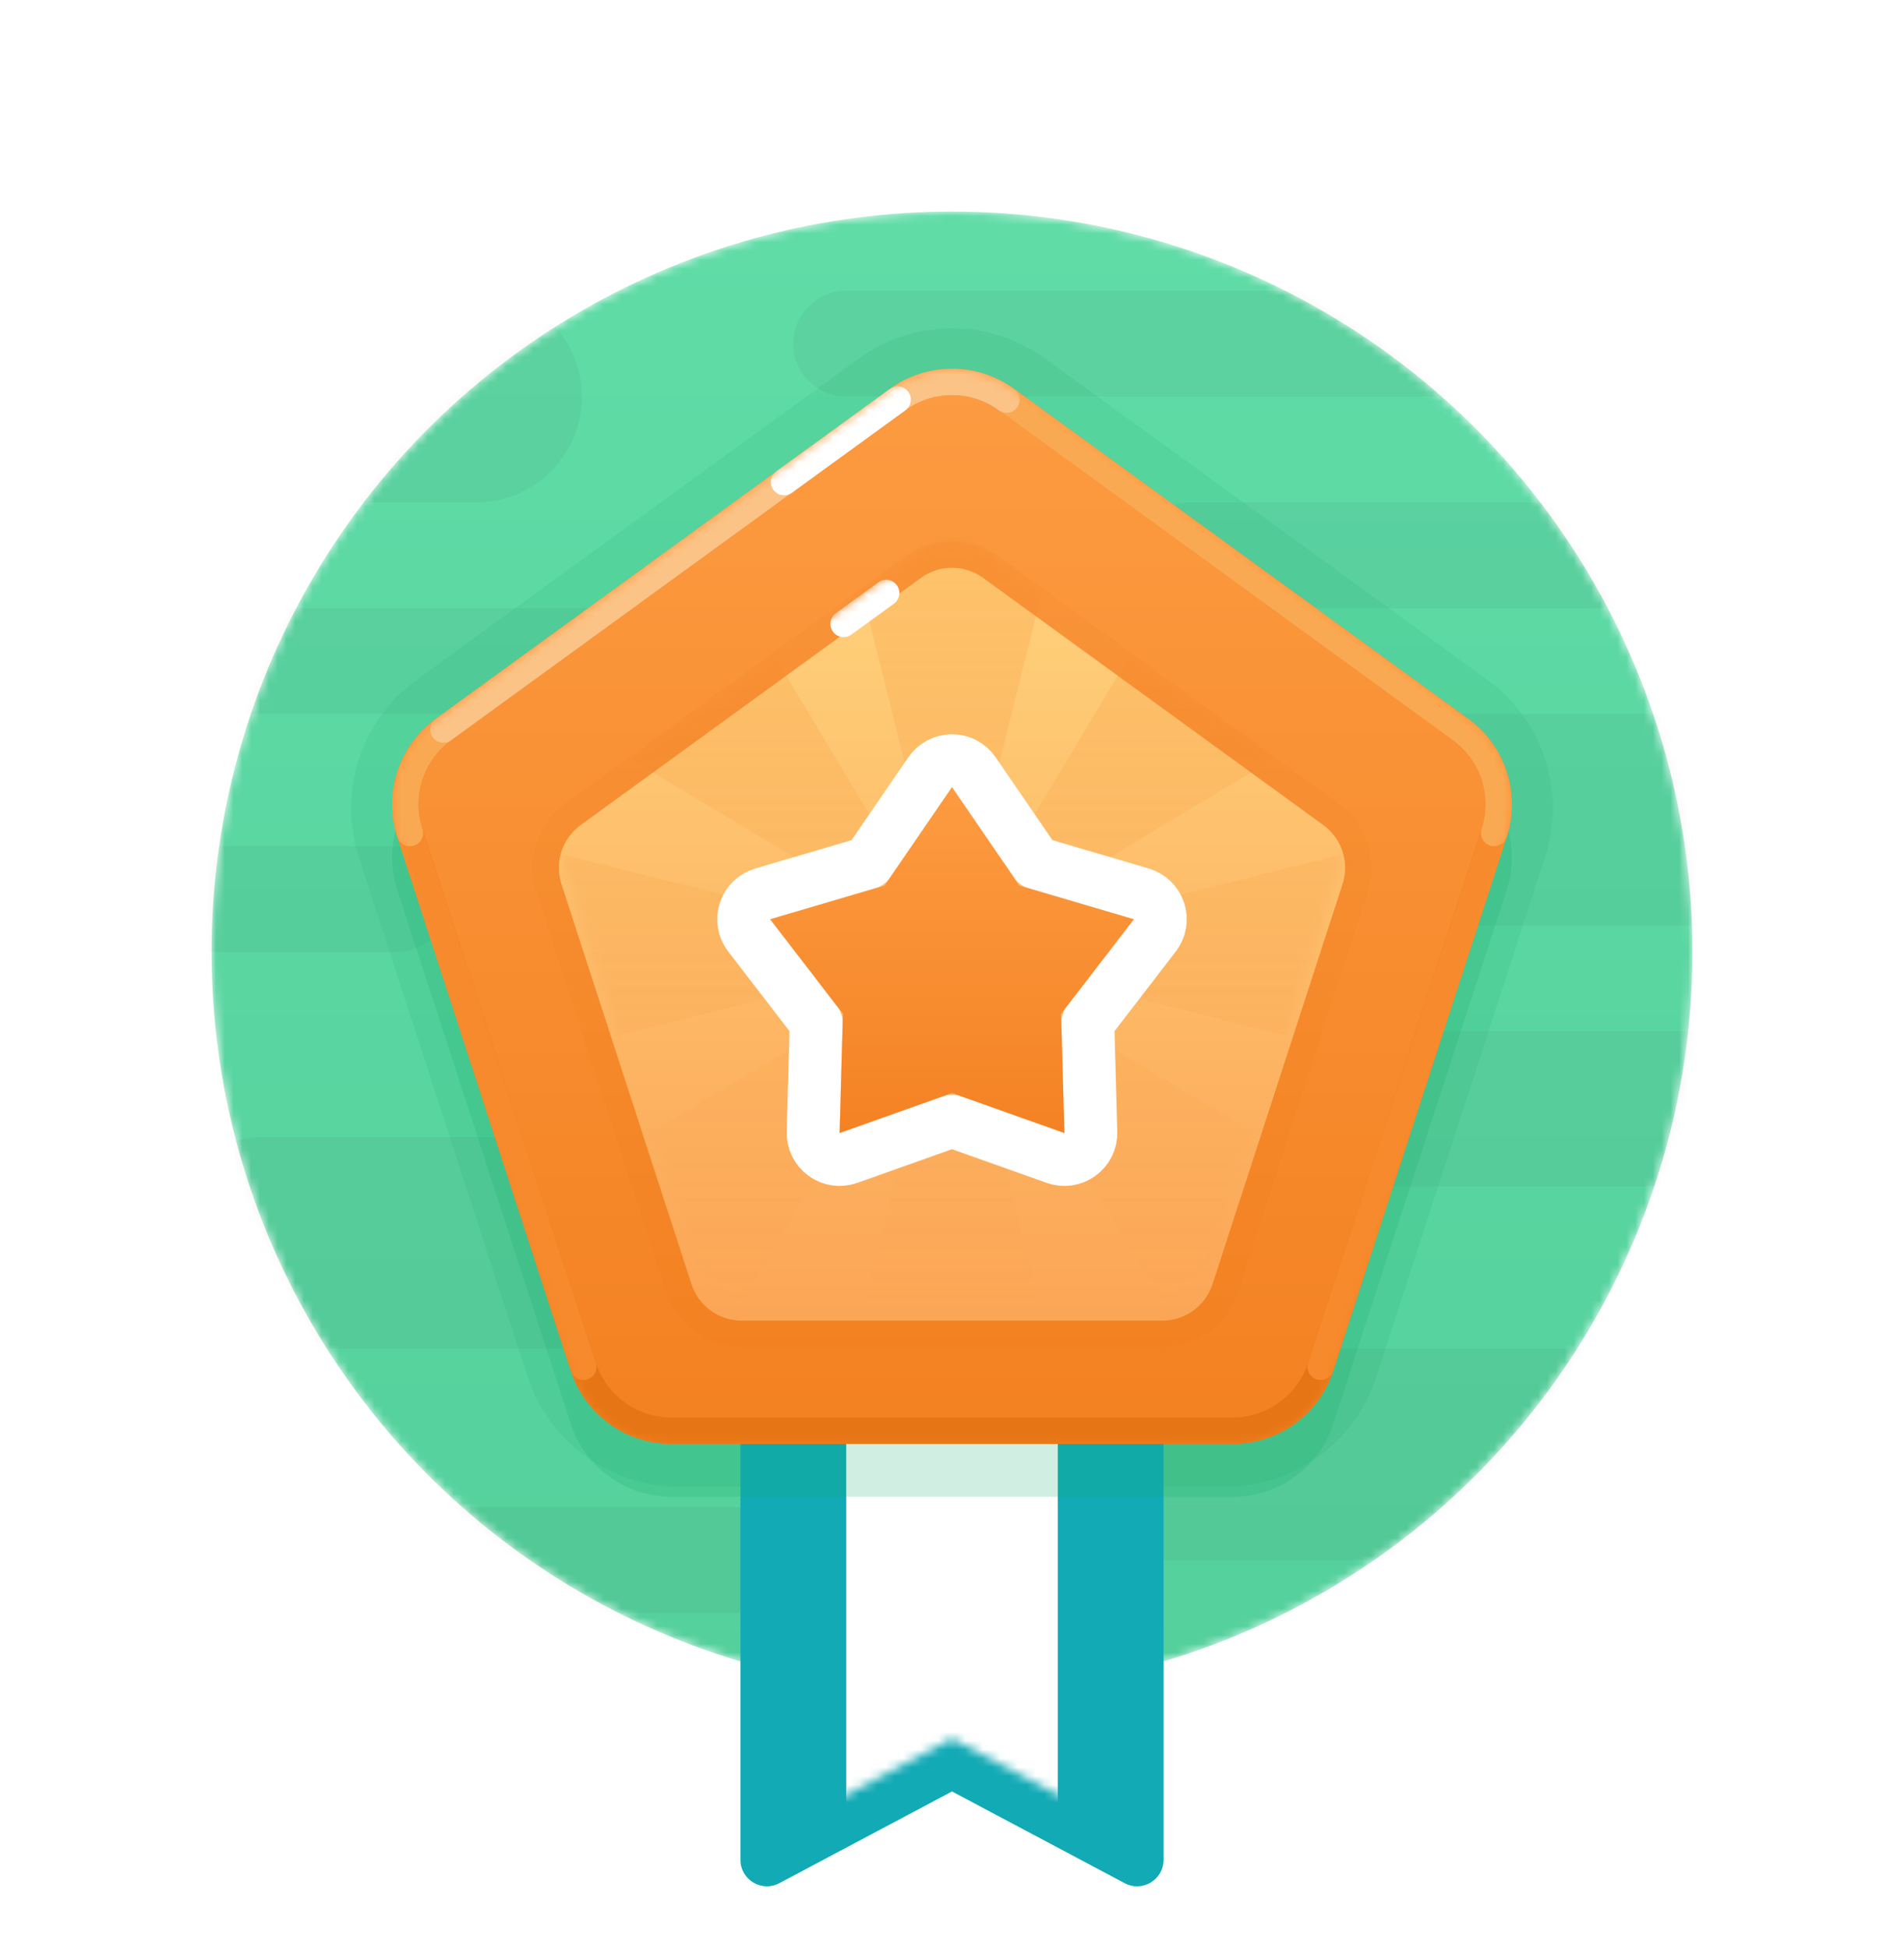 <svg width="216" height="221" viewBox="0 0 216 221" fill="none" xmlns="http://www.w3.org/2000/svg">
  <mask id="mask0_503_13459" style="mask-type:luminance" maskUnits="userSpaceOnUse" x="24" y="24" width="168" height="169">
    <circle cx="108" cy="108" r="84" fill="white"/>
  </mask>
  <g mask="url(#mask0_503_13459)">
    <circle cx="108" cy="108" r="84" fill="url(#paint0_linear_503_13459)"/>
    <g style="mix-blend-mode:color-burn" opacity="0.04">
      <path fill-rule="evenodd" clip-rule="evenodd" d="M33 32.999C26.373 32.999 21 38.371 21 44.999C21 51.626 26.373 56.999 33 56.999H54C60.628 56.999 66 51.626 66 44.999C66 38.371 60.628 32.999 54 32.999H33ZM141 81.001C134.373 81.001 129 86.373 129 93.001C129 99.628 134.373 105.001 141 105.001H213C219.628 105.001 225 99.628 225 93.001C225 86.373 219.628 81.001 213 81.001H141ZM108 165C108 158.372 113.373 153 120 153H192C198.628 153 204 158.372 204 165C204 171.627 198.628 177 192 177H120C113.373 177 108 171.627 108 165ZM30 129C23.373 129 18 134.373 18 141C18 147.627 23.373 153 30 153H78C84.627 153 90 147.627 90 141C90 134.373 84.627 129 78 129H30ZM12 101.999C12 98.686 14.686 95.999 18 95.999H45C48.314 95.999 51 98.686 51 101.999C51 105.313 48.314 107.999 45 107.999H18C14.686 107.999 12 105.313 12 101.999ZM18 69C14.686 69 12 71.686 12 75C12 78.313 14.686 81 18 81H102C105.314 81 108 78.313 108 75C108 71.686 105.314 69 102 69H18ZM90 38.999C90 35.685 92.686 32.999 96 32.999H180C183.314 32.999 186 35.685 186 38.999C186 42.313 183.314 44.999 180 44.999H96C92.686 44.999 90 42.313 90 38.999ZM6 171C2.686 171 9.15527e-05 173.686 9.15527e-05 177C9.15527e-05 180.314 2.686 183 6 183H90C93.314 183 96 180.314 96 177C96 173.686 93.314 171 90 171H6ZM129 63.001C129 59.687 131.686 57.001 135 57.001H219C222.314 57.001 225 59.687 225 63.001C225 66.315 222.314 69.001 219 69.001H135C131.686 69.001 129 66.315 129 63.001ZM118.6 116.999C113.74 116.999 109.8 120.939 109.8 125.799C109.8 130.659 113.74 134.599 118.6 134.599H191.4C196.261 134.599 200.2 130.659 200.2 125.799C200.2 120.939 196.26 116.999 191.4 116.999H118.6Z" fill="black"/>
    </g>
  </g>
  <g opacity="0.1">
    <path fill-rule="evenodd" clip-rule="evenodd" d="M97.42 40.687C103.729 36.103 112.271 36.103 118.58 40.687L168.749 77.137C175.058 81.72 177.698 89.845 175.288 97.261L156.125 156.239C153.715 163.655 146.804 168.676 139.006 168.676H76.994C69.196 168.676 62.285 163.655 59.875 156.239L40.712 97.261C38.302 89.845 40.942 81.72 47.251 77.137L97.42 40.687Z" fill="#0E995E" style="mix-blend-mode:multiply"/>
  </g>
  <g filter="url(#filter0_d_503_13459)">
    <path fill-rule="evenodd" clip-rule="evenodd" d="M84 108H132V205.009C132 207.272 129.591 208.72 127.592 207.659L108 197.25L88.407 207.659C86.409 208.72 84 207.272 84 205.009V108Z" fill="#12AAB5"/>
  </g>
  <mask id="mask1_503_13459" style="mask-type:luminance" maskUnits="userSpaceOnUse" x="84" y="108" width="48" height="101">
    <path fill-rule="evenodd" clip-rule="evenodd" d="M84 108H132V205.009C132 207.272 129.591 208.72 127.592 207.659L108 197.25L88.407 207.659C86.409 208.72 84 207.272 84 205.009V108Z" fill="white"/>
  </mask>
  <g mask="url(#mask1_503_13459)">
    <path fill-rule="evenodd" clip-rule="evenodd" d="M96 156H120V210H96V156Z" fill="white"/>
  </g>
  <path style="mix-blend-mode:multiply" opacity="0.2" fill-rule="evenodd" clip-rule="evenodd" d="M100.947 50.125C105.152 47.069 110.848 47.069 115.053 50.125L166.569 87.553C170.775 90.609 172.535 96.025 170.929 100.97L151.251 161.53C149.645 166.475 145.037 169.822 139.839 169.822H76.161C70.963 169.822 66.355 166.475 64.749 161.53L45.071 100.97C43.465 96.025 45.225 90.609 49.431 87.553L100.947 50.125Z" fill="#18AC6C"/>
  <path fill-rule="evenodd" clip-rule="evenodd" d="M100.947 44.125C105.152 41.069 110.848 41.069 115.053 44.125L166.569 81.553C170.775 84.609 172.535 90.025 170.929 94.97L151.251 155.53C149.645 160.475 145.037 163.822 139.839 163.822H76.161C70.963 163.822 66.355 160.475 64.749 155.53L45.071 94.97C43.465 90.025 45.225 84.609 49.431 81.553L100.947 44.125Z" fill="url(#paint1_linear_503_13459)"/>
  <mask id="mask2_503_13459" style="mask-type:luminance" maskUnits="userSpaceOnUse" x="44" y="41" width="128" height="123">
    <path fill-rule="evenodd" clip-rule="evenodd" d="M100.947 44.125C105.152 41.069 110.848 41.069 115.053 44.125L166.569 81.553C170.775 84.609 172.535 90.025 170.929 94.97L151.251 155.53C149.645 160.475 145.037 163.822 139.839 163.822H76.161C70.963 163.822 66.355 160.475 64.749 155.53L45.071 94.97C43.465 90.025 45.225 84.609 49.431 81.553L100.947 44.125Z" fill="white"/>
  </mask>
  <g mask="url(#mask2_503_13459)">
    <path d="M114.172 45.338C110.492 42.665 105.508 42.665 101.828 45.338L50.312 82.767C46.632 85.441 45.092 90.18 46.498 94.506L66.175 155.067C67.581 159.393 71.612 162.322 76.161 162.322H139.839C144.387 162.322 148.419 159.393 149.825 155.067L169.502 94.506C170.908 90.18 169.368 85.441 165.688 82.767L114.172 45.338Z" stroke="#E67515" stroke-width="3"/>
    <path d="M149.824 155.067L169.502 94.506" stroke="#F68A2C" stroke-width="3" stroke-linecap="round"/>
    <path d="M46.498 94.506L66.175 155.067" stroke="#F68A2C" stroke-width="3" stroke-linecap="round"/>
    <path d="M169.502 94.506C170.908 90.18 169.368 85.441 165.688 82.767L114.172 45.338C110.492 42.665 105.508 42.665 101.828 45.338L50.312 82.767C46.632 85.441 45.092 90.18 46.498 94.506" stroke="#FAA953" stroke-width="3" stroke-linecap="round"/>
    <path opacity="0.3" d="M114.172 45.338C110.492 42.665 105.508 42.665 101.828 45.338L50.312 82.767" stroke="white" stroke-width="3" stroke-linecap="round"/>
    <path d="M101.828 45.338L88.949 54.695" stroke="white" stroke-width="3" stroke-linecap="round"/>
  </g>
  <g filter="url(#filter1_d_503_13459)">
    <path fill-rule="evenodd" clip-rule="evenodd" d="M104.473 62.562C106.576 61.034 109.424 61.034 111.527 62.562L150.124 90.605C152.227 92.133 153.107 94.841 152.304 97.313L137.561 142.687C136.757 145.159 134.454 146.833 131.854 146.833H84.145C81.546 146.833 79.242 145.159 78.439 142.687L63.696 97.313C62.893 94.841 63.773 92.133 65.876 90.605L104.473 62.562Z" fill="url(#paint2_linear_503_13459)"/>
    <path d="M112.408 61.349C109.78 59.439 106.22 59.439 103.592 61.349L64.994 89.391C62.366 91.301 61.266 94.686 62.27 97.777L77.013 143.15C78.017 146.241 80.896 148.333 84.145 148.333H131.854C135.104 148.333 137.983 146.241 138.987 143.15L153.73 97.777C154.734 94.686 153.634 91.301 151.006 89.391L112.408 61.349Z" stroke="#E86A00" stroke-opacity="0.06" stroke-width="3"/>
  </g>
  <mask id="mask3_503_13459" style="mask-type:luminance" maskUnits="userSpaceOnUse" x="63" y="61" width="90" height="86">
    <path fill-rule="evenodd" clip-rule="evenodd" d="M104.473 62.562C106.576 61.034 109.424 61.034 111.527 62.562L150.124 90.605C152.227 92.133 153.107 94.841 152.304 97.313L137.561 142.687C136.757 145.159 134.454 146.833 131.854 146.833H84.145C81.546 146.833 79.242 145.159 78.439 142.687L63.696 97.313C62.893 94.841 63.773 92.133 65.876 90.605L104.473 62.562Z" fill="white"/>
  </mask>
  <g mask="url(#mask3_503_13459)">
    <path fill-rule="evenodd" clip-rule="evenodd" d="M108 108L60 120V96L108 108ZM108 108L120 60H96L108 108ZM108 108L156 96V120L108 108ZM108 108L133.456 65.574L150.426 82.544L108 108ZM108 108L133.456 150.426L150.426 133.456L108 108ZM108 108L96 156H120L108 108ZM108 108L82.544 150.426L65.573 133.456L108 108Z" fill="url(#paint3_linear_503_13459)"/>
    <path d="M82.544 65.574L65.573 82.544L108 108L82.544 65.574Z" fill="url(#paint4_linear_503_13459)"/>
    <path d="M100.531 67.281C98.448 68.794 96.84 69.963 95.706 70.787" stroke="white" stroke-width="3" stroke-linecap="round"/>
  </g>
  <g filter="url(#filter2_d_503_13459)">
    <path d="M100.349 97.47L108 86.307L115.65 97.47L128.631 101.296L120.379 112.022L120.751 125.55L108 121.016L95.249 125.55L95.621 112.022L87.368 101.296L100.349 97.47Z" fill="white"/>
    <path d="M110.474 84.611C109.915 83.795 108.989 83.307 108 83.307C107.01 83.307 106.085 83.795 105.525 84.611L98.478 94.894L86.52 98.419C85.571 98.699 84.821 99.428 84.515 100.369C84.209 101.31 84.387 102.342 84.991 103.126L92.593 113.006L92.25 125.468C92.223 126.457 92.685 127.396 93.486 127.977C94.286 128.559 95.322 128.708 96.254 128.377L108 124.2L119.746 128.377C120.678 128.708 121.714 128.559 122.514 127.977C123.315 127.396 123.777 126.457 123.75 125.468L123.407 113.006L131.009 103.126C131.612 102.342 131.79 101.31 131.485 100.369C131.179 99.428 130.429 98.699 129.48 98.419L117.522 94.894L110.474 84.611Z" stroke="white" stroke-width="6" stroke-linejoin="round"/>
  </g>
  <g filter="url(#filter3_i_503_13459)">
    <path d="M100.349 97.47L108 86.307L115.65 97.47L128.631 101.296L120.379 112.022L120.751 125.55L108 121.016L95.249 125.55L95.621 112.022L87.368 101.296L100.349 97.47Z" fill="url(#paint5_linear_503_13459)"/>
  </g>
  <defs>
    <filter id="filter0_d_503_13459" x="78" y="108" width="60" height="112.013" filterUnits="userSpaceOnUse" color-interpolation-filters="sRGB">
      <feFlood flood-opacity="0" result="BackgroundImageFix"/>
      <feColorMatrix in="SourceAlpha" type="matrix" values="0 0 0 0 0 0 0 0 0 0 0 0 0 0 0 0 0 0 127 0" result="hardAlpha"/>
      <feOffset dy="6"/>
      <feGaussianBlur stdDeviation="3"/>
      <feColorMatrix type="matrix" values="0 0 0 0 0.333 0 0 0 0 0.82 0 0 0 0 0.616 0 0 0 0.2 0"/>
      <feBlend mode="darken" in2="BackgroundImageFix" result="effect1_dropShadow_503_13459"/>
      <feBlend mode="normal" in="SourceGraphic" in2="effect1_dropShadow_503_13459" result="shape"/>
    </filter>
    <filter id="filter1_d_503_13459" x="54.402" y="55.416" width="107.196" height="103.416" filterUnits="userSpaceOnUse" color-interpolation-filters="sRGB">
      <feFlood flood-opacity="0" result="BackgroundImageFix"/>
      <feColorMatrix in="SourceAlpha" type="matrix" values="0 0 0 0 0 0 0 0 0 0 0 0 0 0 0 0 0 0 127 0" result="hardAlpha"/>
      <feOffset dy="3"/>
      <feGaussianBlur stdDeviation="3"/>
      <feColorMatrix type="matrix" values="0 0 0 0 0.95 0 0 0 0 0.442 0 0 0 0 0 0 0 0 0.8 0"/>
      <feBlend mode="normal" in2="BackgroundImageFix" result="effect1_dropShadow_503_13459"/>
      <feBlend mode="normal" in="SourceGraphic" in2="effect1_dropShadow_503_13459" result="shape"/>
    </filter>
    <filter id="filter2_d_503_13459" x="75.368" y="77.307" width="65.263" height="63.243" filterUnits="userSpaceOnUse" color-interpolation-filters="sRGB">
      <feFlood flood-opacity="0" result="BackgroundImageFix"/>
      <feColorMatrix in="SourceAlpha" type="matrix" values="0 0 0 0 0 0 0 0 0 0 0 0 0 0 0 0 0 0 127 0" result="hardAlpha"/>
      <feOffset dy="3"/>
      <feGaussianBlur stdDeviation="3"/>
      <feColorMatrix type="matrix" values="0 0 0 0 0.643 0 0 0 0 0.263 0 0 0 0 0.02 0 0 0 0.2 0"/>
      <feBlend mode="normal" in2="BackgroundImageFix" result="effect1_dropShadow_503_13459"/>
      <feBlend mode="normal" in="SourceGraphic" in2="effect1_dropShadow_503_13459" result="shape"/>
    </filter>
    <filter id="filter3_i_503_13459" x="87.368" y="86.307" width="41.263" height="42.243" filterUnits="userSpaceOnUse" color-interpolation-filters="sRGB">
      <feFlood flood-opacity="0" result="BackgroundImageFix"/>
      <feBlend mode="normal" in="SourceGraphic" in2="BackgroundImageFix" result="shape"/>
      <feColorMatrix in="SourceAlpha" type="matrix" values="0 0 0 0 0 0 0 0 0 0 0 0 0 0 0 0 0 0 127 0" result="hardAlpha"/>
      <feOffset dy="3"/>
      <feGaussianBlur stdDeviation="1.5"/>
      <feComposite in2="hardAlpha" operator="arithmetic" k2="-1" k3="1"/>
      <feColorMatrix type="matrix" values="0 0 0 0 0.922 0 0 0 0 0.447 0 0 0 0 0.106 0 0 0 0.4 0"/>
      <feBlend mode="normal" in2="shape" result="effect1_innerShadow_503_13459"/>
    </filter>
    <linearGradient id="paint0_linear_503_13459" x1="24" y1="24" x2="24" y2="192" gradientUnits="userSpaceOnUse">
      <stop stop-color="#60DCA7"/>
      <stop offset="1" stop-color="#54D09C"/>
    </linearGradient>
    <linearGradient id="paint1_linear_503_13459" x1="39" y1="39" x2="39" y2="177" gradientUnits="userSpaceOnUse">
      <stop stop-color="#FD9C43"/>
      <stop offset="1" stop-color="#F27E1D"/>
    </linearGradient>
    <linearGradient id="paint2_linear_503_13459" x1="60" y1="60" x2="60" y2="156" gradientUnits="userSpaceOnUse">
      <stop stop-color="#FFD17B"/>
      <stop offset="1" stop-color="#FBA152"/>
    </linearGradient>
    <linearGradient id="paint3_linear_503_13459" x1="64.478" y1="60" x2="64.478" y2="147.044" gradientUnits="userSpaceOnUse">
      <stop stop-color="#F58425" stop-opacity="0.2"/>
      <stop offset="1" stop-color="#F58425" stop-opacity="0.01"/>
    </linearGradient>
    <linearGradient id="paint4_linear_503_13459" x1="64.478" y1="60" x2="64.478" y2="147.044" gradientUnits="userSpaceOnUse">
      <stop stop-color="#F58425" stop-opacity="0.2"/>
      <stop offset="1" stop-color="#F58425" stop-opacity="0.01"/>
    </linearGradient>
    <linearGradient id="paint5_linear_503_13459" x1="87.368" y1="86.307" x2="87.368" y2="125.55" gradientUnits="userSpaceOnUse">
      <stop stop-color="#FD9B41"/>
      <stop offset="1" stop-color="#F48224"/>
    </linearGradient>
  </defs>
</svg>
